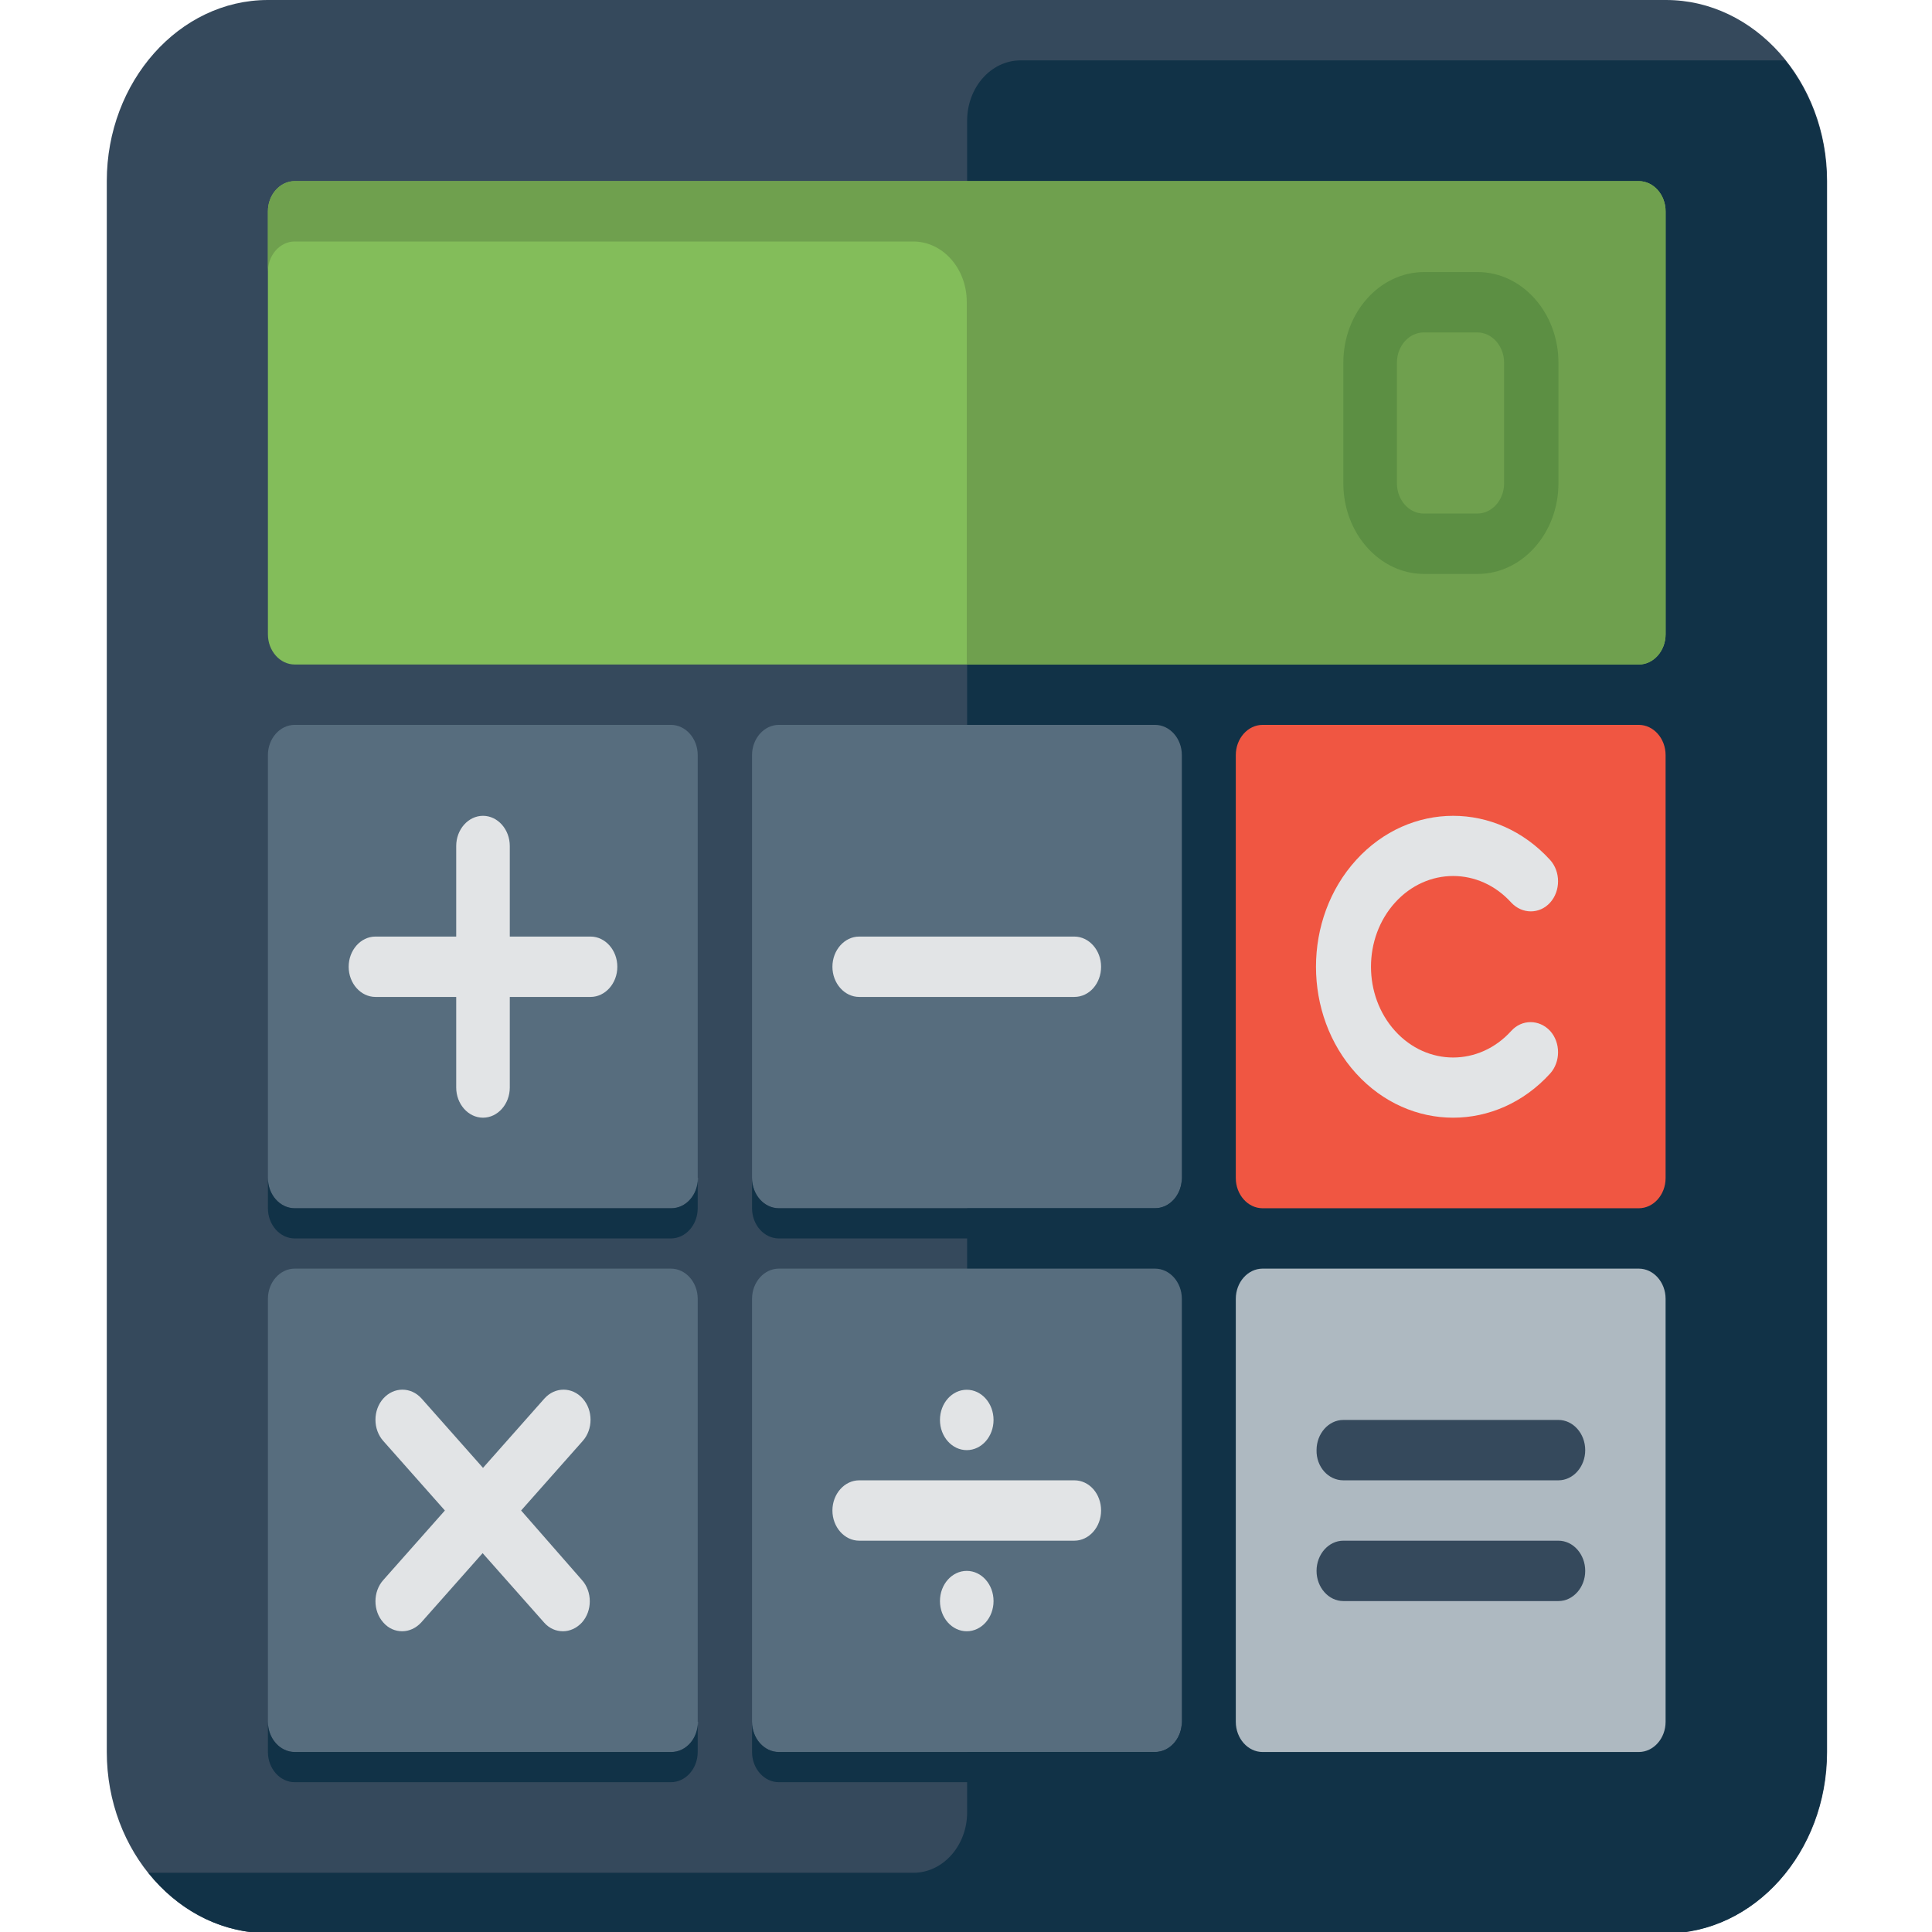 <?xml version="1.0" encoding="utf-8"?>
<!-- Generator: Adobe Illustrator 21.0.2, SVG Export Plug-In . SVG Version: 6.00 Build 0)  -->
<svg version="1.1" id="Layer_1" xmlns="http://www.w3.org/2000/svg" xmlns:xlink="http://www.w3.org/1999/xlink" x="0px" y="0px"
	 viewBox="0 0 512 512" style="enable-background:new 0 0 512 512;" xml:space="preserve">
<style type="text/css">
	.st0{fill:#35495C;}
	.st1{fill:#113247;}
	.st2{fill:#576D7E;}
	.st3{fill:#F05642;}
	.st4{fill:#AEB9C1;}
	.st5{fill:#83BD5A;}
	.st6{fill:#E2E4E6;}
	.st7{fill:#6FA04E;}
	.st8{fill:#5C8F43;}
</style>
<g>
	<path class="st0" d="M484.2,464.3V48c0-26.4-19.2-48-42.7-48H71C47.5,0,28.3,21.6,28.3,48v416.3c0,26.4,19.2,48,42.7,48h370.4
		C465,512.4,484.2,490.8,484.2,464.3z"/>
	<path class="st1" d="M441.4,512.4c23.5,0,42.7-21.6,42.7-48V48c0-12.3-4.2-23.5-11-32H270.5c-7.9,0-14.2,7.2-14.2,16v448.3
		c0,8.8-6.4,16-14.2,16H39.3c7.8,9.8,19.2,16,31.7,16h185.2H441.4z"/>
	<path class="st2" d="M185,312.2c0,4.4-3.2,8-7.1,8H78.1c-3.9,0-7.1-3.6-7.1-8V200.1c0-4.4,3.2-8,7.1-8h99.7c3.9,0,7.1,3.6,7.1,8
		V312.2z"/>
	<path class="st2" d="M313.2,312.2c0,4.4-3.2,8-7.1,8h-99.7c-3.9,0-7.1-3.6-7.1-8V200.1c0-4.4,3.2-8,7.1-8h99.7c3.9,0,7.1,3.6,7.1,8
		V312.2z"/>
	<path class="st3" d="M441.4,312.2c0,4.4-3.2,8-7.1,8h-99.7c-3.9,0-7.1-3.6-7.1-8V200.1c0-4.4,3.2-8,7.1-8h99.7c3.9,0,7.1,3.6,7.1,8
		V312.2z"/>
	<path class="st4" d="M441.4,456.3c0,4.4-3.2,8-7.1,8h-99.7c-3.9,0-7.1-3.6-7.1-8V344.2c0-4.4,3.2-8,7.1-8h99.7c3.9,0,7.1,3.6,7.1,8
		V456.3z"/>
	<path class="st5" d="M441.4,168.1c0,4.4-3.2,8-7.1,8H78.1c-3.9,0-7.1-3.6-7.1-8V56c0-4.4,3.2-8,7.1-8h356.2c3.9,0,7.1,3.6,7.1,8
		V168.1z"/>
	<path class="st2" d="M185,456.3c0,4.4-3.2,8-7.1,8H78.1c-3.9,0-7.1-3.6-7.1-8V344.2c0-4.4,3.2-8,7.1-8h99.7c3.9,0,7.1,3.6,7.1,8
		V456.3z"/>
	<path class="st2" d="M313.2,456.3c0,4.4-3.2,8-7.1,8h-99.7c-3.9,0-7.1-3.6-7.1-8V344.2c0-4.4,3.2-8,7.1-8h99.7c3.9,0,7.1,3.6,7.1,8
		V456.3z"/>
	<path class="st1" d="M306.1,464.3h-99.7c-3.9,0-7.1-3.6-7.1-8v8c0,4.4,3.2,8,7.1,8h99.7c3.9,0,7.1-3.6,7.1-8v-8
		C313.2,460.7,310,464.3,306.1,464.3z"/>
	<path class="st1" d="M306.1,320.2h-99.7c-3.9,0-7.1-3.6-7.1-8v8c0,4.4,3.2,8,7.1,8h99.7c3.9,0,7.1-3.6,7.1-8v-8
		C313.2,316.6,310,320.2,306.1,320.2z"/>
	<path class="st1" d="M177.9,464.3H78.1c-3.9,0-7.1-3.6-7.1-8v8c0,4.4,3.2,8,7.1,8h99.7c3.9,0,7.1-3.6,7.1-8v-8
		C185,460.7,181.8,464.3,177.9,464.3z"/>
	<path class="st1" d="M177.9,320.2H78.1c-3.9,0-7.1-3.6-7.1-8v8c0,4.4,3.2,8,7.1,8h99.7c3.9,0,7.1-3.6,7.1-8v-8
		C185,316.6,181.8,320.2,177.9,320.2z"/>
	<g>
		<path class="st0" d="M356,392.3h57c3.9,0,7.1-3.6,7.1-8c0-4.4-3.2-8-7.1-8h-57c-3.9,0-7.1,3.6-7.1,8
			C348.8,388.7,352,392.3,356,392.3z"/>
		<path class="st0" d="M413,408.3h-57c-3.9,0-7.1,3.6-7.1,8c0,4.4,3.2,8,7.1,8h57c3.9,0,7.1-3.6,7.1-8
			C420.1,411.9,416.9,408.3,413,408.3z"/>
	</g>
	<g>
		<path class="st6" d="M385.1,296.2c-9.3,0-18.6-3.9-25.7-11.7c-14.2-15.6-14.2-41,0-56.6c14.2-15.6,37.2-15.6,51.4,0
			c2.8,3.1,2.8,8.2,0,11.3c-2.8,3.1-7.4,3.1-10.3,0c-8.5-9.4-22.3-9.4-30.8,0c-8.5,9.4-8.5,24.6,0,34c8.5,9.4,22.3,9.4,30.8,0
			c2.8-3.1,7.4-3.1,10.3,0c2.8,3.1,2.8,8.2,0,11.3C403.7,292.3,394.4,296.2,385.1,296.2z"/>
	</g>
	<path class="st7" d="M434.3,48H256.2H78.1c-3.9,0-7.1,3.6-7.1,8v16c0-4.4,3.2-8,7.1-8H242c7.9,0,14.2,7.2,14.2,16v96.1h178.1
		c3.9,0,7.1-3.6,7.1-8V72.1V56C441.4,51.6,438.2,48,434.3,48z"/>
	<g>
		<g>
			<path class="st8" d="M391.6,152.1h-14.2c-11.8,0-21.4-10.8-21.4-24v-32c0-13.2,9.6-24,21.4-24h14.2c11.8,0,21.4,10.8,21.4,24v32
				C413,141.3,403.4,152.1,391.6,152.1z M377.3,88.1c-3.9,0-7.1,3.6-7.1,8v32c0,4.4,3.2,8,7.1,8h14.2c3.9,0,7.1-3.6,7.1-8v-32
				c0-4.4-3.2-8-7.1-8H377.3z"/>
		</g>
	</g>
	<g>
		<path class="st6" d="M284.7,392.3h-57c-3.9,0-7.1,3.6-7.1,8c0,4.4,3.2,8,7.1,8h57c3.9,0,7.1-3.6,7.1-8
			C291.8,395.9,288.7,392.3,284.7,392.3z"/>
		<ellipse class="st6" cx="256.2" cy="376.3" rx="7.1" ry="8"/>
		<ellipse class="st6" cx="256.2" cy="424.3" rx="7.1" ry="8"/>
	</g>
	<path class="st6" d="M156.5,248.2h-21.4v-24c0-4.4-3.2-8-7.1-8c-3.9,0-7.1,3.6-7.1,8v24H99.5c-3.9,0-7.1,3.6-7.1,8
		c0,4.4,3.2,8,7.1,8h21.4v24c0,4.4,3.2,8,7.1,8c3.9,0,7.1-3.6,7.1-8v-24h21.4c3.9,0,7.1-3.6,7.1-8
		C163.6,251.8,160.4,248.2,156.5,248.2z"/>
	<g>
		<path class="st6" d="M284.7,264.2h-57c-3.9,0-7.1-3.6-7.1-8c0-4.4,3.2-8,7.1-8h57c3.9,0,7.1,3.6,7.1,8
			C291.8,260.6,288.7,264.2,284.7,264.2z"/>
	</g>
	<path class="st6" d="M138.1,400.3l16.3-18.4c2.8-3.1,2.8-8.2,0-11.3c-2.8-3.1-7.3-3.1-10.1,0L128,389l-16.3-18.4
		c-2.8-3.1-7.3-3.1-10.1,0c-2.8,3.1-2.8,8.2,0,11.3l16.3,18.4l-16.3,18.4c-2.8,3.1-2.8,8.2,0,11.3c1.4,1.6,3.2,2.3,5,2.3
		c1.8,0,3.6-0.8,5-2.3l16.3-18.4l16.3,18.4c1.4,1.6,3.2,2.3,5,2.3s3.6-0.8,5-2.3c2.8-3.1,2.8-8.2,0-11.3L138.1,400.3z"/>
</g>
</svg>
